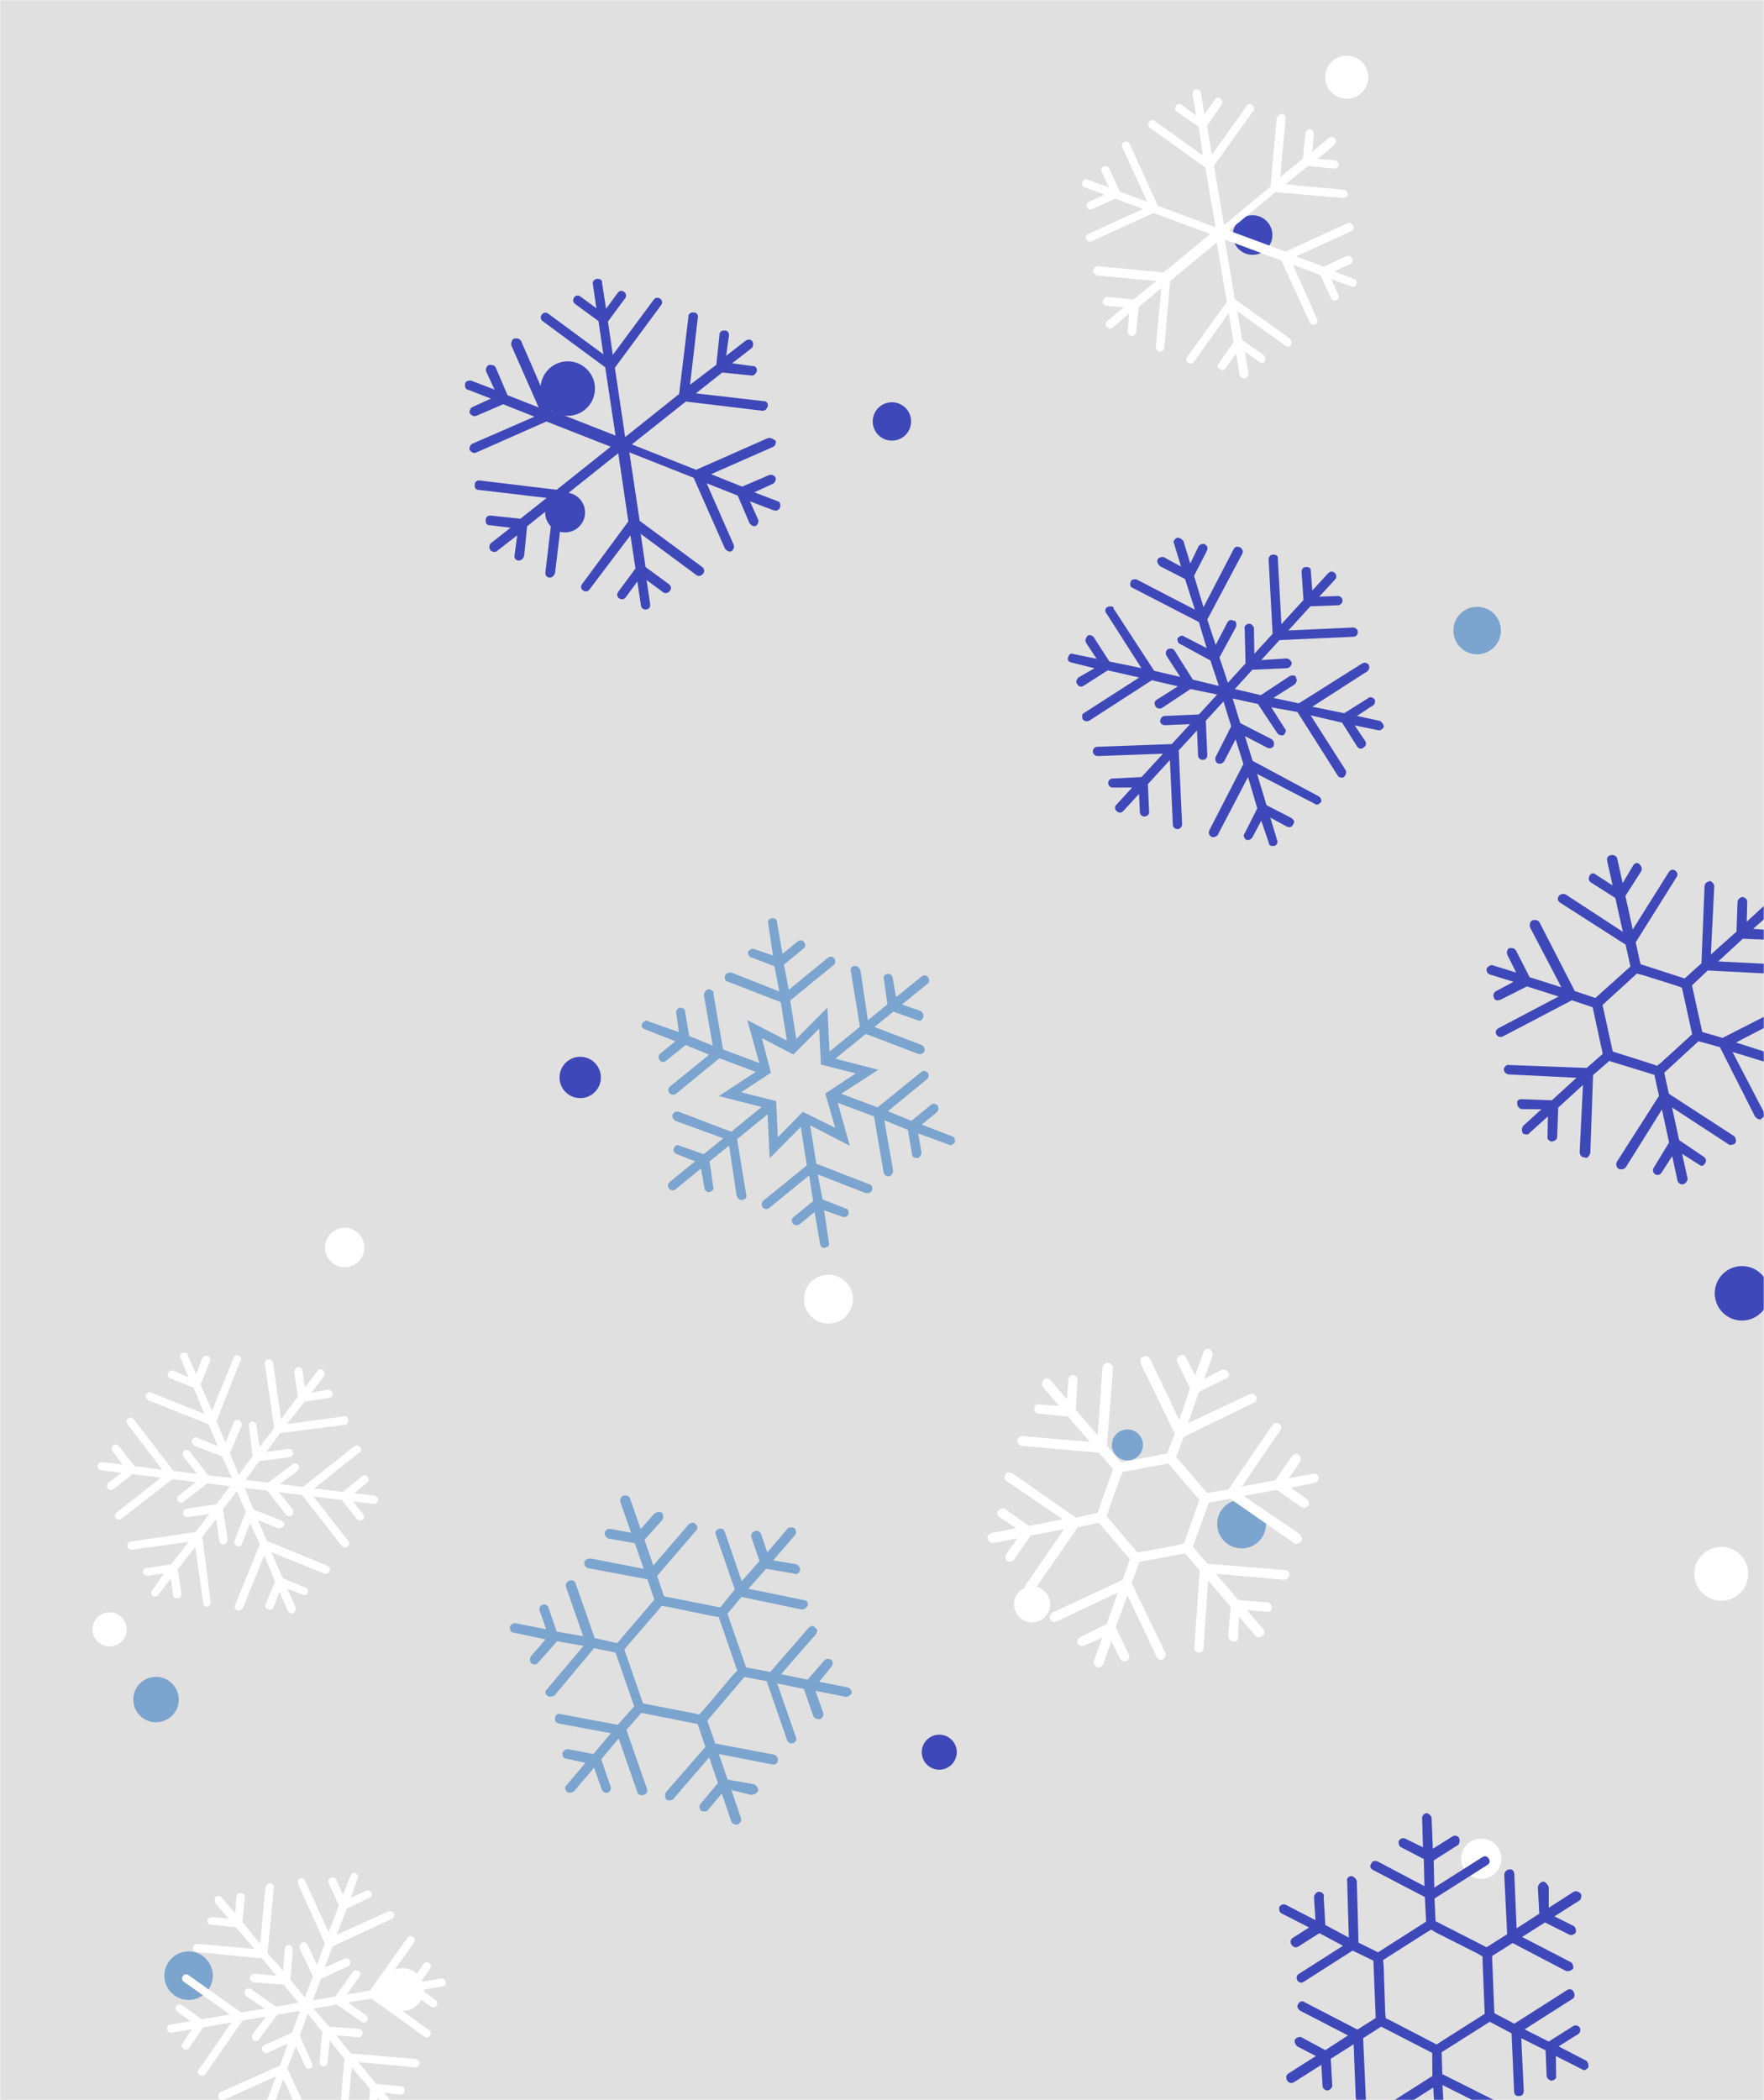 <svg xmlns="http://www.w3.org/2000/svg" version="1.1" xmlns:xlink="http://www.w3.org/1999/xlink" xmlns:svgjs="http://svgjs.com/svgjs" width="840" height="1000" preserveAspectRatio="none" viewBox="0 0 840 1000"><g mask="url(&quot;#SvgjsMask1030&quot;)" fill="none"><rect width="840" height="1000" x="0" y="0" fill="rgba(224, 224, 224, 1)"></rect><circle r="9.495" cx="269.095" cy="244.015" filter="url(#SvgjsFilter1031)" fill="rgba(63, 72, 185, 1)"></circle><circle r="12.825" cx="819.655" cy="749.395" filter="url(#SvgjsFilter1031)" fill="rgba(255, 255, 255, 1)"></circle><circle r="10.26" cx="641.31" cy="36.76" filter="url(#SvgjsFilter1031)" fill="rgba(255, 255, 255, 1)"></circle><circle r="9.425" cx="596.475" cy="111.915" filter="url(#SvgjsFilter1031)" fill="rgba(63, 72, 185, 1)"></circle><circle r="9.845" cx="276.285" cy="513.045" filter="url(#SvgjsFilter1031)" fill="rgba(63, 72, 185, 1)"></circle><circle r="12.97" cx="829.51" cy="615.82" filter="url(#SvgjsFilter1031)" fill="rgba(63, 72, 185, 1)"></circle><circle r="10.82" cx="74.3" cy="809.26" filter="url(#SvgjsFilter1031)" fill="rgba(51, 121, 194, 0.58)"></circle><circle r="11.545" cx="89.805" cy="940.735" filter="url(#SvgjsFilter1031)" fill="rgba(51, 121, 194, 0.58)"></circle><circle r="9.595" cx="705.365" cy="885.035" filter="url(#SvgjsFilter1031)" fill="rgba(255, 255, 255, 1)"></circle><circle r="11.66" cx="394.49" cy="618.59" filter="url(#SvgjsFilter1031)" fill="rgba(255, 255, 255, 1)"></circle><circle r="8.6" cx="491.47" cy="763.91" filter="url(#SvgjsFilter1031)" fill="rgba(255, 255, 255, 1)"></circle><circle r="9.14" cx="424.72" cy="200.68" filter="url(#SvgjsFilter1031)" fill="rgba(63, 72, 185, 1)"></circle><circle r="11.31" cx="703.4" cy="300.24" filter="url(#SvgjsFilter1031)" fill="rgba(51, 121, 194, 0.58)"></circle><circle r="10.16" cx="191.74" cy="947.31" filter="url(#SvgjsFilter1031)" fill="rgba(255, 255, 255, 1)"></circle><circle r="12.965" cx="270.355" cy="185.025" filter="url(#SvgjsFilter1031)" fill="rgba(63, 72, 185, 1)"></circle><circle r="8.13" cx="52.19" cy="775.85" filter="url(#SvgjsFilter1031)" fill="rgba(255, 255, 255, 1)"></circle><circle r="11.635" cx="591.245" cy="725.655" filter="url(#SvgjsFilter1031)" fill="rgba(51, 121, 194, 0.58)"></circle><circle r="7.385" cx="536.875" cy="688.015" filter="url(#SvgjsFilter1031)" fill="rgba(51, 121, 194, 0.58)"></circle><circle r="9.385" cx="164.125" cy="594.015" filter="url(#SvgjsFilter1031)" fill="rgba(255, 255, 255, 1)"></circle><circle r="8.34" cx="447.27" cy="834.32" filter="url(#SvgjsFilter1031)" fill="rgba(63, 72, 185, 1)"></circle><path d="M365.8 439.6L368.1 455 359.2 451.9C358.3 451.5 357 452 356.2 453.2 356.1 454.4 356.6 455.8 357.9 455.9L368.8 460.1 371.1 472.1 348.3 463.1C347 463 345.7 463.5 345.3 464.4 344.8 465.9 345.3 467.2 346.6 467.4L371.8 477.2 374.7 495.5 355.8 485.7 361.6 506.2 344.3 499.7 339.7 473C340.1 472.7 339.8 472.4 339.5 472 338.9 471.3 338 470.9 337.1 471.1 336.1 471.4 335.3 472.6 335.2 473.8L339.4 497.9 328.2 493.3 326.2 481.7C326.3 481.1 326 480.8 325.7 480.4 325.4 480.1 324.5 479.7 323.5 479.9 322.6 480.1 321.8 481.3 322 482.3L323.3 491.5 308.7 486.3C307.5 485.5 306.4 486.4 305.7 487.6 305.3 488.5 305.8 489.8 307.3 490.2L321.6 495.8 314.4 501.7C313.3 502.5 313.5 504.1 314.1 504.8 314.9 505.9 316.2 506 317.2 505.1L326.5 497.6 337.7 502.2 319.1 517.3C318.1 518.2 317.9 519.4 318.8 520.5 319.4 521.2 320.9 521.6 321.9 520.8L342.6 503.9 359.9 510.4 342.3 521.9 362.7 527.1 348.2 538.9 323.3 529.4C321.7 529 320.7 529.8 320.3 530.7 319.9 531.6 320.4 532.9 321.6 533.7L344.4 542 335.1 549.6 323.8 545.6C322.6 544.9 321.3 545.4 320.9 546.9 320.4 547.8 320.9 549.1 322.5 549.6L331 553 318.9 562.8C317.9 563.7 317.8 564.9 318.6 565.9S320.7 567.1 321.7 566.3L333.8 556.4 335.4 565.4C335.6 567 336.7 567.8 337.7 567.6 339.3 567.4 340.1 566.2 339.6 564.9L337.9 553 347.2 545.5 350.8 569.5C351.3 570.8 352.5 571.6 353.4 571.4 355 571.2 355.8 570 355.3 568.7L351 542.4 365.5 530.6 366.5 551.5 381.3 536.6 384.2 554.9 363.5 571.7C362.5 572.6 362.6 574.2 363.2 574.9 364 575.9 365.3 576 366.3 575.2L385.3 559.7 387.2 571.9 377.9 579.5C376.9 580.4 376.7 581.6 377.6 582.6 378.1 583.3 379.7 583.8 380.7 583L387.9 577.1 390.5 592.2C390.7 593.8 391.8 594.5 393.2 594 394.1 593.8 395.2 593 394.7 591.6L392.4 576.3 401.3 579.4C402.2 579.8 403.5 579.3 403.9 578.4 404.3 577.5 404.1 576.5 403.8 576.1 403.5 575.8 403.3 575.5 402.6 575.4L391.7 571.1 389.4 559.2 412.2 568.1C413.5 568.3 414.8 567.8 415.2 566.9 415.6 566 415.4 565 414.8 564.3 414.5 564 414.5 564 413.9 563.9L388.7 554.1 385.8 535.8 404.7 545.6 398.9 525.1 416.2 531.6 420.8 558.3C421 559.2 421.8 560.3 423.4 560.1 424.4 559.9 425.2 558.7 425.3 557.5L421.1 533.4 432.3 538 434.3 549.5C434.2 550.8 435.4 551.5 437 551.4 437.9 551.2 438.7 550 438.8 548.7L437.2 539.7 451.8 545C453 545.7 454 544.9 454.8 543.7 454.9 543.1 454.6 542.1 454.4 541.8 454.1 541.4 453.8 541.1 453.2 541L438.9 535.5 446.1 529.6C447.1 528.7 447 527.1 446.4 526.4L446.4 526.4C445.6 525.4 444.3 525.3 443.3 526.1L434 533.7 422.8 529.1 441.4 513.9C442.4 513.1 442.5 511.8 441.7 510.8S439.6 509.6 438.6 510.5L417.9 527.3 400.6 520.8 418.2 509.4 397.8 504.1 412.3 492.3 437.2 501.8C438.8 502.3 439.8 501.4 440.2 500.5 440.6 499.6 440.1 498.3 438.9 497.6L416.4 489 425.4 481.7 436.7 485.7C437.9 486.4 439.2 485.9 439.6 484.4 440 483.5 439.5 482.2 438.4 481.4L429.5 478.3 441.6 468.5C442.6 467.6 442.7 466.4 441.9 465.3S439.8 464.2 438.8 465L426.7 474.8 425.1 465.8C425.1 465.2 424.9 464.9 424.6 464.5 424 463.8 423.4 463.8 422.8 463.7 421.2 463.9 420.4 465.1 420.9 466.4L422.6 478.2 413.3 485.8 409.7 461.8C409.4 461.4 409.1 461.1 408.9 460.7 408.3 460 407.7 460 407 459.9 405.5 460.1 404.7 461.3 405.2 462.6L409.5 488.9 395 500.7 394 479.8 379.2 494.7 376.3 476.4 397 459.5C398 458.7 397.9 457.1 397.3 456.4 396.5 455.4 395.2 455.2 394.2 456.1L375.6 471.3 373.3 459.3 382.6 451.7C383.6 450.9 383.8 449.7 382.9 448.6S380.8 447.5 379.8 448.3L372.6 454.2 370 439.1C370.1 438.5 369.8 438.1 369.5 437.8 369.2 437.4 368.3 437 367.3 437.3 366.4 437.5 365.3 438.3 365.8 439.6ZM390.1 489.8L390.9 506.9 407.5 511.1 393 520.7 397.7 537 382.3 529.4 370.4 541.5 369.6 524.3 352.9 520.1 367.1 510.8 362.8 494.3 377.8 502.1 390.1 489.8Z" fill="rgba(51, 121, 194, 0.58)"></path><path d="M607.9 56.8L605 88.9 582.9 107.2 578.1 78.9 596.9 52.7C596.9 52.7 597.1 52.4 597.1 52.4 597.3 51.6 596.9 50.6 596.3 50 595.3 49.2 594 49.5 593.6 50.6L577.1 73.6 574.8 59.8 581.9 49.6C581.9 49.6 582 49.2 582 49.2 582.3 48.5 581.9 47.5 581.3 46.9 580.3 46.1 578.9 46.4 578.5 47.5L573.5 54.4 571.9 44.2C571.8 43.3 570.5 42.4 569.6 42.5 568.4 42.5 567.8 44 567.9 44.8L569.5 55 562.7 49.9C561.7 49.2 560.4 49.5 560 50.6 559.2 51.5 559.5 52.9 560.6 53.3L570.8 60.4 572.8 74 549.9 57.6C548.9 56.8 547.6 57.1 547.2 58.2 546.4 59.2 546.7 60.6 547.8 61L574 79.8 578.8 108.2 551.4 98 537.9 68.5C537.5 67.5 536.4 67.1 535.4 67.6 534.4 68 534 69.1 534.4 70.1L546.3 96.1 533.2 91.2 528.2 80.2C527.7 79.2 526.6 78.8 525.6 79.3 524.6 79.7 524.2 80.8 524.7 81.8L528.1 89.3 517.9 85.5C516.9 84.8 515.8 85.6 515.4 86.7 515 87.8 515.5 88.8 516.5 89.2L526 92.7 518.5 96.1C517.5 96.6 517.1 97.7 517.6 98.7S519.1 100.1 520.1 99.6L531.1 94.6 544.2 99.5 518.2 111.4C517.2 111.8 516.8 112.9 517.3 113.9 517.7 114.9 518.8 115.3 519.8 114.9L549.3 101.4 576.3 111.4 554.1 129.7 522.9 126.8C521.6 126.8 520.9 127.7 520.5 128.8 520.4 130 521.4 130.8 522.5 131.2L550.6 133.8 539.8 142.6 527.4 141.4C526.2 141.3 525.4 142.3 525 143.4 525 144.6 525.9 145.4 526.6 145.6L535.1 146.3 527.2 152.9C526.6 153.5 526.1 155 527 155.7 528 156.5 529.1 156.9 529.8 156L537.7 149.3 537 157.8C537 159 538 159.8 538.7 160.1 539.6 160 540.6 159.5 540.8 158.8 540.8 158.8 541 158.4 541 158.4L542.3 146.1 553 137.2 550.4 165.3C550.4 166.5 551.4 167.3 552.1 167.6 553 167.5 554 167 554.2 166.3 554.2 166.3 554.4 165.9 554.4 165.9L557.2 133.8 579.4 115.5 584.2 143.8 565.3 170C564.5 170.9 564.8 172.3 565.9 172.7 566.9 173.5 568.3 173.2 568.7 172.1L585.1 149.1 587.4 162.9 580.3 173.1C579.5 174.1 579.9 175.4 581 175.8 581.9 176.6 583.3 176.3 583.7 175.2L588.7 168.3 590.3 178.5C590.4 179.4 591.8 180.3 592.6 180.2 593.5 180.1 594.1 179.5 594.4 178.8 594.5 178.4 594.7 178 594.4 177.5L592.8 167.4 599.7 172.4C600.6 173.2 602 172.9 602.4 171.8 602.4 171.8 602.5 171.4 602.5 171.4 602.8 170.7 602.3 169.7 601.7 169L591.5 161.9 589.2 148.2 612.1 164.6C613.1 165.4 614.4 165.1 614.8 164 614.8 164 615 163.6 615 163.6 615.3 162.9 614.8 161.9 614.2 161.2L588 142.4 583.2 114 610.2 124.1 623.7 153.6C624.2 154.6 625.2 155 626.2 154.5 627.2 154.1 627.7 153 627.2 152L615.7 126.1 628.8 131 633.8 142C634.3 143 635.4 143.4 636.4 142.9S637.8 141.4 637.3 140.4L633.9 132.9 643.4 136.4C644.5 136.8 645.5 136.4 645.9 135.3 646.3 134.2 645.8 133.2 644.7 132.8L635.3 129.2 642.8 125.8C643.3 125.6 643.8 125.3 644 124.6S644.1 123.4 643.8 122.9C643.4 121.9 642.3 121.5 641.3 121.9L630.3 127 617.2 122.1 643.2 110.2C643.7 110 644.2 109.7 644.4 109 644.6 108.6 644.5 107.8 644.3 107.3 643.8 106.3 642.7 105.9 641.7 106.3L612.2 119.8 585.2 109.8 607.4 91.5 639.5 94.3C640.4 94.2 641.4 93.8 641.7 93 641.7 93 641.8 92.7 641.8 92.7 641.9 91.4 640.9 90.7 640.2 90.4L612.1 87.8 622.9 79 635.2 80.3C636.1 80.2 637.1 79.7 637.4 79 637.4 79 637.5 78.6 637.5 78.6 637.5 77.4 636.6 76.6 635.9 76.3L627.4 75.7 635.3 69.1C635.4 68.7 635.9 68.5 636 68.1 636.3 67.4 636.2 66.5 635.6 65.9 634.7 65.1 633.6 64.7 632.8 65.7L624.9 72.3 625.6 63.8C625.6 62.6 624.7 61.8 624 61.5 622.7 61.5 622 62.4 621.7 63.2L620.4 75.6 609.6 84.4 612.2 56.3C612.2 55.1 611.3 54.3 610.6 54.1 609.1 54.7 607.9 55.6 607.9 56.8Z" fill="rgba(255, 255, 255, 1)"></path><path d="M126.1 649.4L130.6 680.1 123.6 689 122.1 678.6C122.3 677.5 121.1 677 120 676.8 119.2 677.1 118.2 678.2 118.5 679L120.3 693.3 113.7 702.3 109.5 692 115.1 678.6C115.1 678.6 115.1 678.2 115.1 678.2 115.2 677.4 114.5 676.5 113.8 676.1 112.6 675.9 111.8 676.2 111.3 677.3L107.4 687 103.1 676.7 114.5 647.9C114.5 647.9 115 647.6 115 647.6 115.1 646.8 114.4 646 113.7 645.5 112.5 644.9 111.3 645.6 111.2 646.7L101 671.7 95.5 659.3 100 648.1C100 648.1 100 648.1 100.1 647.7 100.2 646.9 99.9 646.1 99.1 645.6 98 645.5 96.8 645.7 96.2 646.9L93.4 654.3 89.4 645.2C89.2 644 88 643.9 87.2 644.2 86 644.4 85.4 645.5 86.1 646.8L89.7 655.8 82.6 652.6C81.4 652.5 80.2 652.7 80.1 653.9 79.6 655 79.9 655.8 81 656.3L92.2 660.8 97.3 673.2 71.9 663.1C71.2 662.6 69.9 663.2 69.4 664.3 69.3 665.1 69.6 666.3 70.7 666.8L99.4 678.2 103.6 688.5 93.9 684.6C92.8 684 92 684.7 91.4 685.8 91 686.6 91.6 687.8 92.3 688.3L105.8 693.5 110.4 703.8 99.2 702.5 90.4 691.2C89.7 690.3 88.6 690.2 87.7 690.9 86.9 691.1 86.7 692.7 87.4 693.6L93.8 701.8 82.6 700.4 63.7 675.8C63 674.9 61.9 674.7 61 675.4 60.1 676.1 60 677.3 60.7 678.1L77.2 699.8 64.1 698.1 56.6 688.6C55.9 687.7 54.8 687.6 53.9 688.3 53.1 688.9 52.9 690.1 53.6 691L58.3 697.4 48.6 696.2C47.5 696.1 46.6 696.8 46.5 697.9 46.3 699.1 47 699.9 48.1 700.1L57.8 701.3 51.7 706C50.9 706.7 50.7 707.8 51.4 708.7S53.2 709.7 54.1 709L63.2 701.9 76.7 703.6 55.5 720.2C54.6 720.9 54.5 722 55.1 722.9 55.8 723.8 57 723.9 57.8 723.2L82.1 704.3 93.3 705.7 85.1 712.1C84.2 712.8 84.1 713.9 84.7 714.8 85.4 715.7 86.6 715.8 87.4 715.1L98.7 706.3 109.5 707.7 103 716.3 88.6 718.4C87.8 718.7 86.9 719.8 87.2 720.6 87.4 721.8 88.1 722.3 89.3 722.4L99.7 720.9 93.1 729.5 62.4 734C61.2 734.2 60.7 734.9 60.6 736.1 60.8 737.3 61.9 737.8 62.7 737.9L89.8 734.2 81.4 744.9 69.8 746.6C68.7 746.5 68.1 747.6 68 748.8 68.3 749.6 69.4 750.5 70.6 750.3L78.1 749.2 72.5 757.2C71.6 757.8 71.8 759 72.9 760 73.6 760.4 74.8 760.2 75.3 759.5L81.4 751.6 82.4 759.6C82.6 760.8 83.7 761.3 84.5 761 85.7 761.1 86.2 760.4 86.3 759.6 86.3 759.3 86.3 759.3 86.4 758.9L84.6 747.3 93 736.6 96.8 763.3C96.6 764.5 97.7 765 98.9 765.1 99.7 764.8 100.2 764.1 100.3 763.3 100.3 762.9 100.3 762.9 100.3 762.9L96.3 731.9 102.9 723.3 104.4 733.7C104.6 734.9 105.3 735.3 106.5 735.5 107.3 735.2 108.2 734.5 108.3 733.8 108.3 733.4 108.3 733.4 108.4 733L106.2 718.6 112.8 710 117 719.9 111.8 733.4C111.3 734.5 111.9 735.8 112.7 736.3 113.8 736.4 115 736.2 115.2 735L119.1 725.3 123.7 735.3 111.9 764.4C111.4 765.1 112.1 766.4 112.8 766.8 114 767 115.2 766.7 115.7 765.6L125.8 740.6 131 753 126.5 763.8C126 764.9 126.6 766.2 127.8 766.3 128.5 766.8 129.7 766.6 130.2 765.5L133.1 758 137.1 767.1C137.4 767.9 138.5 768.4 139.7 768.2 140.1 767.9 140.6 767.1 140.7 766.4 140.7 766.4 140.7 766 140.8 765.6L136.8 756.5 144.3 759.4C145 759.8 146.3 759.2 146.7 758.5 146.8 758.1 146.8 758.1 146.8 758.1 146.9 756.9 146.3 756.1 145.5 756L134.7 751.5 129.2 739.1 154.5 749.3C155.7 749.4 156.5 749.1 157 748 157 748 157.1 747.6 157.1 747.6 157.2 746.8 156.9 746 155.8 745.5L127.1 733.7 122.8 723.8 132.5 727.7C133.7 727.9 134.9 727.6 135 726.5 135.4 726.5 135.5 726.1 135.5 726.1 135.5 725.4 134.9 724.5 134.1 724L120.7 718.8 116.5 708.5 127.3 709.8 136.1 721.1C136.7 722 138.3 722.2 139.2 721.5 139.6 720.8 139.8 719.6 139.5 718.8L132.7 710.5 143.9 711.9 162.8 736.2C163.5 737 164.7 737.2 165.5 736.5 166.4 735.8 166.5 734.7 165.9 733.8L149.3 712.6 162.8 714.2 169.9 723.3C170.6 724.2 171.7 724.3 172.6 723.7S173.6 721.8 172.9 721L168.2 714.9 177.8 716.1C179 716.2 179.9 715.5 180 714.4 180.1 713.2 179.5 712.4 178.3 712.2L168.7 711 174.8 705.9C175.2 705.6 175.6 705.2 175.7 704.8 175.7 704.5 175.4 703.6 175.1 703.2 174.4 702.3 173.3 702.2 172.4 702.9L163.3 710.4 149.7 708.7 171 691.7C171.5 691.4 171.9 691.1 172 690.7 172 690.3 171.7 689.5 171.4 689 170.7 688.2 169.5 688 168.7 688.7L144.3 708 133.2 706.7 141.8 700.3C142.2 699.9 142.3 699.2 142.4 698.8 142.4 698.4 142.4 698 142.1 697.6 141.4 696.7 139.9 696.5 139.4 697.2L127.7 706 116.9 704.7 123.5 695.7 137.9 693.9C138.7 693.6 139.5 692.9 139.6 692.2 139.7 691.8 139.7 691.8 139.3 691.7 139.4 690.6 138.4 689.7 137.2 689.9L126.8 691.4 133.4 682.4 164.5 678.4C165.3 678.1 165.8 677.4 165.9 676.6 165.9 676.2 165.9 676.2 165.9 676.2 165.7 675 165 674.1 163.8 674.4L136.7 678.1 145 667.4 156.6 665.7C157.8 665.4 158.3 664.7 158.4 663.9 158.4 663.9 158.5 663.5 158.5 663.5 158.2 662.3 157.1 661.8 156.3 661.7L148.3 663.1 154.4 655.2C154.4 654.8 154.5 654.4 154.5 654 154.6 653.7 154.3 652.8 153.9 652.4 152.8 651.9 151.7 651.7 151.2 652.8L145.1 660.7 144.1 652.8C143.9 651.5 142.8 651 142 650.9 140.8 651.2 140.2 652.3 140.1 653.4L141.8 665 133.8 675.8 130.1 649.1C129.8 647.9 128.8 646.9 127.9 647.2 126.7 647.5 125.9 648.2 126.1 649.4Z" fill="rgba(255, 255, 255, 1)"></path><path d="M492.3 757.4L513.3 727.2 523.2 725.1 538 742.4 534.7 752.2 501.3 767.8C500.9 768.1 500.9 768.1 500.6 768.4 499.9 769 499.5 769.9 500.1 771.2 500.9 772.2 501.8 772.6 503.1 772.1L532.3 758.3 527 773.3 514.2 779.6C514.2 779.6 513.9 779.9 513.9 779.9 513.2 780.4 512.8 781.4 513.3 782.7 513.6 783.6 515.1 784.1 516.4 783.5L524.9 779.8 520.9 790.8C520.5 791.7 521 793 522.2 793.8S524.8 793.3 525.5 792.1L529.2 781.4 533.3 789.6C533.8 790.9 535.3 791.3 536.7 790.8 537.3 790.2 538.1 789 537.5 787.7L531.3 774.9 536.9 759.6 550.7 788.8C551.2 790.1 552.8 790.5 553.7 790.3 554.7 789.4 555.5 788.2 554.9 786.9L538.9 753.8 542.6 743.7 564.3 739.7 571.3 747.8 568.7 784.5C568.6 785.8 569.4 786.8 570.7 786.9S573 786.1 573.1 784.9L575.3 752.6 586 765.1 584.9 778.8C584.8 780.1 585.6 781.1 587.2 781.6S589.5 780.8 589.6 779.5L590 769.8 597.8 778.9C598.7 779.9 600.3 779.7 601.3 778.9 602.3 778 602.4 776.8 601.5 775.7L593.7 766.6 603.1 767.4C604.7 767.8 605.7 766.9 605.5 765.3 605.6 764.1 604.7 763.1 603.5 763L589.7 761.9 579 749.4 611.3 752.2C612.5 752.3 613.9 751.2 614 749.9S613.2 747.7 611.9 747.6L575 744.6 568 736.5 575.7 715.4 585.9 713.7 616.1 734.7C617.3 735.4 618.6 734.9 619.6 734 620.4 732.8 619.8 731.5 619 730.5L592.3 712.3 608 709.4 619.7 717.6C620.9 718.3 622.2 717.8 623.2 716.9 623.6 716 623.4 714.4 622.2 713.7L614.7 708.4 626.2 706.1C627.2 705.9 627.9 704.7 628 703.4 627.5 702.1 626.3 701.4 625.3 701.7L613.8 703.9 619.2 695.8C619.6 694.9 619.4 693.3 618.5 692.9 617.6 691.9 616.6 692.1 615.6 693 615.6 693 615.3 693.3 615.3 693.3L607.1 704.9 591.4 707.8 609.6 681.2C610.3 680 610.4 678.7 609.2 678 608 677.3 607.1 677.5 606.4 678.1 606 678.4 606 678.4 606 678.4L585 709.2 574.8 710.9 560.1 693.7 563.7 684.2 597.1 667.9C598.1 667.7 598.5 666.1 598.3 665.2 597.7 663.9 596.2 663.4 594.9 663.9L565.7 677.7 571 662.7 583.8 656.4C585.1 655.9 585.8 654.7 585 653.7 584.5 652.4 582.9 652 581.9 652.2L573.4 656.6 577.4 645.5C577.5 644.3 577 643 575.8 642.3 575.2 642.2 574.2 642.4 573.5 643 573.2 643.3 573.2 643.3 573.1 643.9L569.1 655 564.7 646.4C564.2 645.1 563 645 562 645.3 561.7 645.6 561.7 645.6 561.3 645.8 560.6 646.4 560.3 647.3 560.5 648.3L566.7 661.1 561.5 676.1 547.7 647C546.8 646 545.6 645.2 544.6 646.1 544 646.1 544 646.1 543.6 646.3 543 646.9 542.9 648.2 543.1 649.1L559.4 682.6 555.8 692.1 533.7 696.3 527.1 688.5 530 651.6C530.1 650.3 528.9 649 527.7 648.9S525.1 649.9 525 651.2L522.7 683.5 512.3 671.3 513.1 657.2C513.2 655.9 512.4 654.9 511.1 654.8 509.9 654.7 508.9 655.6 508.8 656.8L508 666.2 500.2 657.1C499.6 656.4 498.1 656 497.1 656.9 496.1 657.7 495.9 659.6 496.5 660.3L504.3 669.4 494.9 668.7C494.3 668.6 493.6 668.6 493.3 668.9 492.6 669.4 492.6 670.1 492.5 670.7 492.4 671.9 493.3 673 494.6 673.1L508.6 674.5 519 686.6 486.8 683.8C486.1 683.7 485.8 684 485.1 684.6 484.8 684.9 484.5 685.2 484.4 685.8 484.3 687.1 485.5 688.4 486.7 688.5L523.3 691.7 530 699.5 522.7 720.3 512.4 722.7 481.9 701.4C481 701 479.7 700.9 479.1 701.5 478.7 701.8 478.7 701.8 479 702.1 478 703 478.2 704.5 479.4 705.3L506 723.4 490 726.6 478.4 718.4C477.4 718 476.5 718.3 475.8 718.9 475.8 718.9 475.5 719.1 475.5 719.1 474.5 720 474.6 721.6 475.9 722.3L483.9 727.7 472.4 729.9C471.8 729.9 471.4 730.2 471.1 730.5 470.4 731 470 732 470.3 732.3 470.5 733.9 471.7 734.6 473 734.7L484.5 732.5 479.2 739.9C478.5 741.1 478.7 742.7 479.9 743.5 480.8 743.8 482.4 743.6 482.8 742.7L490.9 731.1 506.6 728.2 488.4 754.8C487.7 756 488.2 757.4 489.1 758.4 490 758.8 491.6 758.6 492.3 757.4ZM539.9 737.2L528.7 724 527 721.9 527.8 719.5 533.4 703.5 534.6 700.8 537.2 700.4 553.8 697.3 556.4 696.8 558.1 698.9 569.3 712.1 571.1 714.1 570.3 716.5 564.6 732.5 563.8 734.9 560.9 735.7 544.2 738.8 541.7 739.2 539.9 737.2Z" fill="rgba(255, 255, 255, 1)"></path><path d="M149.9 1013.1L136.8 984.9 140.9 974.3 145.3 983.9C145.5 985 146.7 985.2 147.9 985 148.6 984.5 149.1 983.2 148.6 982.5L142.8 969.3 146.5 958.8 153.5 967.5 152.1 981.9C152.1 981.9 152.1 982.3 152.1 982.3 152.3 983.1 153.2 983.7 154 984 155.1 983.8 155.8 983.2 156 982L157 971.6 164 980.3 161.4 1011.1C161.4 1011.1 161.1 1011.5 161.1 1011.5 161.2 1012.3 162.1 1012.9 162.9 1013.2 164.1 1013.4 165.2 1012.4 165 1011.3L167.5 984.4 176.3 994.7 175.2 1006.8C175.2 1006.8 175.2 1006.8 175.3 1007.1 175.4 1007.9 175.9 1008.6 176.8 1008.9 177.9 1008.7 179 1008.1 179.2 1006.9L179.8 998.9 186.2 1006.5C186.8 1007.5 188 1007.4 188.7 1006.8 189.7 1006.3 189.9 1005 189 1004L182.9 996.4 190.6 997.4C191.8 997.2 192.8 996.7 192.6 995.5 192.8 994.3 192.3 993.6 191.1 993.4L179.1 992.3 170.6 981.9 197.9 984.4C198.7 984.6 199.7 983.7 199.9 982.4 199.8 981.7 199.2 980.6 198 980.4L167.1 977.8 160.1 969.1 170.6 970.1C171.8 970.3 172.4 969.4 172.6 968.2 172.9 967.3 171.9 966.3 171.1 966.1L156.7 965 149.3 956.4 160.4 954.5 172.1 962.7C173 963.4 174.1 963.2 174.8 962.3 175.5 961.8 175.2 960.2 174.3 959.6L165.8 953.5 176.9 951.6 202.1 969.8C203 970.5 204.1 970.3 204.8 969.4 205.4 968.5 205.2 967.3 204.3 966.7L182.3 950.7 195.3 948.5 205.2 955.5C206.1 956.1 207.2 955.9 207.8 955 208.5 954.1 208.3 953 207.4 952.4L201 947.5 210.6 945.9C211.8 945.7 212.4 944.8 212.2 943.6 212 942.5 211.1 941.9 210 942.1L200.4 943.7 204.8 937.4C205.5 936.5 205.3 935.4 204.4 934.7S202.3 934.3 201.7 935.2L195 944.6 181.6 946.9 197.2 924.9C197.8 924 197.6 922.9 196.7 922.2 195.8 921.6 194.7 921.8 194 922.7L176.2 947.8 165.1 949.7 171.2 941.2C171.8 940.3 171.6 939.1 170.7 938.5 169.8 937.9 168.6 938.1 168 939L159.7 950.6 149 952.5 152.8 942.3 166 936.1C166.7 935.6 167.2 934.4 166.7 933.7 166.1 932.6 165.3 932.3 164.2 932.5L154.6 936.9 158.4 926.8 186.6 913.7C187.7 913.1 187.9 912.3 187.7 911.1 187.1 910 185.9 909.9 185.2 910L160.3 921.3 165.2 908.7 175.8 903.7C177 903.5 177.1 902.3 176.9 901.1 176.4 900.4 175.2 899.9 174.1 900.4L167.1 903.6 170.3 894.4C170.9 893.5 170.3 892.4 169 891.8 168.2 891.6 167.1 892.2 166.9 893L163.3 902.3 160.1 894.9C159.5 893.8 158.3 893.7 157.6 894.2 156.5 894.4 156.2 895.2 156.3 896 156.4 896.4 156.4 896.4 156.5 896.7L161.4 907.3 156.5 920 145.2 895.5C145 894.4 143.8 894.2 142.7 894.4 142 894.9 141.7 895.7 141.8 896.5 141.9 896.9 141.9 896.9 141.9 896.9L154.7 925.5 150.9 935.6 146.5 926.1C145.9 925 145.1 924.7 143.9 924.9 143.2 925.4 142.6 926.3 142.7 927.1 142.8 927.5 142.8 927.5 142.8 927.9L149 941 145.2 951.1 138.3 942.8 139.4 928.5C139.6 927.2 138.6 926.2 137.8 926 136.6 926.2 135.6 926.7 135.7 927.9L134.8 938.3 127.4 930.1 130.4 898.8C130.6 898 129.7 897 128.9 896.7 127.7 896.9 126.6 897.5 126.4 898.7L123.9 925.6 115.4 915.2 116.6 903.5C116.8 902.3 115.8 901.3 114.7 901.5 113.8 901.2 112.8 901.8 112.6 903L112 911 105.5 903.5C105 902.8 103.8 902.6 102.7 903.1 102.4 903.6 102.2 904.4 102.3 905.2 102.3 905.2 102.4 905.6 102.4 906L108.8 913.5 100.8 912.9C100 912.7 99 913.6 98.7 914.5 98.8 914.9 98.8 914.9 98.8 914.9 99 916 99.9 916.6 100.7 916.5L112.3 917.7 121.2 928 93.9 925.6C92.8 925.8 92.1 926.3 91.9 927.5 91.9 927.5 92 927.9 92 927.9 92.1 928.6 92.6 929.3 93.8 929.5L124.7 932.5 131.6 940.8 121.2 939.8C120.1 940 119 940.6 119.2 941.8 118.8 941.8 118.9 942.2 118.9 942.2 119 943 119.9 943.6 120.7 943.9L135.1 945 142.1 953.6 131.4 955.5 119.7 947.2C118.8 946.6 117.3 946.8 116.6 947.7 116.4 948.5 116.6 949.7 117.1 950.4L126 956.4 114.9 958.3 89.8 940.5C88.9 939.8 87.7 940 87.1 940.9 86.4 941.8 86.6 943 87.5 943.6L109.5 959.2 96.1 961.5 86.7 954.8C85.8 954.2 84.6 954.4 84 955.3S83.6 957.3 84.5 957.9L90.7 962.4 81.2 964C80 964.2 79.4 965.1 79.6 966.3 79.8 967.4 80.7 968.1 81.8 967.9L91.4 966.2 87 972.9C86.7 973.3 86.4 973.8 86.4 974.2 86.5 974.6 87 975.3 87.5 975.6 88.4 976.2 89.5 976 90.2 975.1L96.8 965.3 110.2 963 94.7 985.4C94.3 985.8 94 986.3 94.1 986.7 94.2 987.1 94.7 987.8 95.1 988.1 96 988.7 97.2 988.5 97.8 987.6L115.5 962.1 126.7 960.2 120.2 968.8C119.9 969.2 120.1 970 120.1 970.4 120.2 970.8 120.2 971.2 120.7 971.5 121.6 972.1 123.1 971.9 123.4 971L132 959.3 142.8 957.5 139 968 125.8 973.8C125.1 974.3 124.5 975.2 124.6 975.9 124.7 976.3 124.7 976.3 125.1 976.3 125.3 977.4 126.5 978 127.6 977.4L137.1 973 133.4 983.5 104.8 996.3C104.1 996.8 103.9 997.6 104 998.4 104.1 998.8 104.1 998.8 104.1 998.8 104.6 999.9 105.5 1000.5 106.6 999.9L131.5 988.6 126.6 1001.3 116 1006.2C114.9 1006.8 114.6 1007.6 114.8 1008.4 114.8 1008.4 114.8 1008.8 114.8 1008.8 115.4 1009.9 116.6 1010.1 117.4 1009.9L124.7 1006.3 121.1 1015.6C121.2 1016 121.3 1016.4 121.3 1016.7 121.4 1017.1 121.9 1017.8 122.3 1018.1 123.6 1018.3 124.7 1018.1 124.9 1016.9L128.4 1007.6 131.7 1015C132.2 1016.1 133.5 1016.3 134.2 1016.1 135.3 1015.5 135.5 1014.3 135.3 1013.2L130.3 1002.6 134.9 990 146.2 1014.5C146.8 1015.6 148 1016.1 148.7 1015.6 149.8 1015 150.5 1014.1 149.9 1013.1Z" fill="rgba(255, 255, 255, 1)"></path><path d="M365.2 208.8L331.5 223.7 300.9 211.6 326.6 191.2 363.2 195.6C363.2 195.6 363.7 195.5 363.7 195.5 364.6 195.4 365.3 194.4 365.6 193.4 365.9 192 364.8 190.8 363.5 191L331.4 187.3 343.9 177.4 358 178.8C358 178.8 358.5 178.8 358.5 178.8 359.4 178.6 360.1 177.6 360.4 176.7 360.7 175.3 359.6 174.1 358.3 174.3L348.6 173 357.9 165.8C358.7 165.2 358.9 163.4 358.3 162.6 357.7 161.4 355.9 161.6 355.1 162.2L345.8 169.4 347.1 159.8C347.3 158.4 346.3 157.2 344.9 157.4 343.6 157.2 342.4 158.3 342.6 159.6L341.1 173.7 328.6 183.2 332.3 151.2C332.6 149.8 331.5 148.6 330.2 148.8 328.8 148.6 327.6 149.7 327.8 151L323.4 187.6 297.7 208.1 292.8 175.1 314.8 145.3C315.6 144.3 315.4 143 314.4 142.2 313.3 141.5 312 141.7 311.3 142.7L291.8 169 289.5 153.1 297.7 142C298.4 141 298.2 139.7 297.2 139 296.2 138.2 294.9 138.4 294.2 139.4L288.6 147 286.7 134.7C287 133.3 285.5 132.6 284.2 132.8 282.9 133 282.1 134 282.3 135.3L284 146.8 276.4 141.2C275.4 140.4 274.1 140.6 273.4 141.6S272.8 144 273.8 144.7L285 152.9 287.3 168.7 261 149.3C260 148.6 258.7 148.8 258 149.8 257.2 150.8 257.4 152.1 258.4 152.9L288.2 174.9 293.1 207.4 262.5 195.4 248.2 162.5C247.5 161.2 246.2 161 244.8 161.2 243.6 161.8 243.3 163.2 243.5 164.5L256.5 194 241.7 188.2 236.1 175.1C235.5 173.8 234.1 173.6 232.8 173.8 231.5 174.4 231.3 175.8 231.4 176.7L235.5 185.5 224.5 181.3C223.5 181 221.8 181.3 221.5 182.6 221.3 184 221.5 185.4 222.9 185.6L233.8 189.8 225 193.8C223.8 194.4 223.5 195.8 223.6 196.7 224.2 197.5 225.2 198.3 226.1 198.1 226.1 198.1 226.6 198.1 226.6 198.1L239.6 192.5 254.5 198.4 224.9 211.3C223.7 212 223.4 213.4 223.6 214.2 224.2 215.1 225.2 215.8 226 215.7 226 215.7 226.5 215.6 226.5 215.6L260.2 200.7 290.8 212.7 265.1 233.2 228.5 228.8C227.1 228.6 225.9 229.6 226.1 231 225.8 232.3 226.9 233.5 228.2 233.3L260.3 237.1 247.8 247 233.7 245.5C232.3 245.3 231.1 246.4 231.3 247.7 231 249.1 232.1 250.3 233.4 250.1L243.1 251.3 233.8 258.6C233 259.1 232.8 261 233.4 261.8 234 262.6 234.9 262.9 235.8 262.8 236.2 262.7 236.7 262.6 237 262.1L246.3 254.9 245 264.5C244.8 265.9 245.9 267.1 247.2 266.9 247.2 266.9 247.6 266.8 247.6 266.8 248.5 266.7 249.3 265.7 249.6 264.7L251 250.6 263.5 240.6 259.7 272.6C259.5 274 260.6 275.2 261.9 275 261.9 275 262.3 275 262.3 275 263.2 274.8 264 273.8 264.3 272.9L268.7 236.3 294.4 215.8 299.2 248.3 277.2 278.1C276.4 279.1 276.6 280.5 277.7 281.2 278.7 281.9 280 281.7 280.7 280.7L300.2 254.9 302.6 270.7 294.4 281.8C293.6 282.9 293.8 284.2 294.8 284.9S297.2 285.5 297.9 284.5L303.5 276.9 305.2 288.3C305.4 289.6 306.4 290.4 307.8 290.2 309.1 290 309.8 289 309.6 287.6L307.9 276.2 315.5 281.8C316 282.2 316.5 282.6 317.4 282.4S318.6 281.8 319 281.3C319.8 280.3 319.6 279 318.6 278.2L307.4 270 305.1 254.2 331.3 273.6C331.8 274 332.4 274.4 333.2 274.2 333.7 274.2 334.5 273.6 334.9 273.1 335.6 272.1 335.4 270.7 334.4 270L304.6 248 299.7 215.4 330.3 227.5 345.2 261.2C345.8 262 346.8 262.8 347.7 262.6 347.7 262.6 348.1 262.6 348.1 262.6 349.4 261.9 349.6 260.5 349.5 259.7L336.5 230.1 351.3 236 356.9 249.1C357.5 249.9 358.5 250.7 359.3 250.5 359.3 250.5 359.8 250.5 359.8 250.5 361 249.8 361.3 248.4 361.1 247.6L357.1 238.7 368.1 242.9C368.5 242.9 369 243.2 369.5 243.2 370.4 243 371.2 242.5 371.5 241.5 371.7 240.1 371.5 238.8 370.1 238.6L359.2 234.4 368 230.4C369.3 229.7 369.5 228.3 369.4 227.5 368.7 226.2 367.3 226 366.5 226.1L353.4 231.7 338.6 225.8 368.1 212.8C369.3 212.2 369.6 210.8 369.4 209.9 367.9 208.8 366.5 208.1 365.2 208.8Z" fill="rgba(63, 72, 185, 1)"></path><path d="M677.2 865.7L677.6 879.6 669.2 875.5C668.3 875 667 875.3 666.1 876.4 665.8 877.6 666.2 879 667 879.5L678 885.2 678.3 898.1 656.1 886.4C654.7 885.8 653.3 886.1 653 887.4 652.1 888.5 652.5 889.8 654 890.5L678.5 903.3 679.1 915 656.2 929.6 646.9 925 646.1 895.5C645.8 895.1 645.6 894.7 645.4 894.4 645.1 894 644.3 893.5 643.7 893.3 642.1 893.3 641.2 894.4 641.5 895.7L642.3 922.6 631.1 916.6 630.3 902.9C630.6 902.7 630.4 902.3 630.2 901.9 629.7 901.2 628.8 900.7 627.8 900.8 626.9 900.9 626 902 625.7 903.2L626.4 914.3 612.3 907C611.4 906.5 610.1 906.8 609.2 907.9 608.9 909.1 609.3 910.5 610.1 911L623.4 917.8 615.5 922.8C614.4 923.5 614.4 925.1 614.9 925.9 615.6 927 617 927.7 618.2 926.9L628.3 920.5 639.5 926.5 618.5 939.9C617.4 940.6 617.1 941.8 617.8 943 618.5 944.1 619.8 944.4 620.9 943.6L644.1 928.8 654 933.6 655.1 960.9 646.4 966.4 621.3 953.4C620.2 952.5 618.5 953.1 618.2 954.3 617.3 955.4 618 956.5 619.1 957.4L641.9 969.2 631.1 976.2 619.8 970.1C619 969.6 617.3 970.2 616.7 971.1S616.8 973.6 617.9 974.5L626.6 979 613.4 987.4C612.3 988.1 612.3 989.7 613 990.8 613.5 991.6 614.9 992.2 616.1 991.5L629.2 983.2 629.8 993.3C629.9 994.3 630.7 995.4 632.3 995.4 633.2 995.3 634.5 994 634.4 993L633.7 980.3 644.6 973.4 645.6 999C646 1000.4 646.7 1001.5 648.3 1001.6 649.3 1001.5 650.5 1000.1 650.4 999.1L649.1 970.5 657.7 965 682 977.5 682.1 988.5 658.8 1003.3C657.7 1004 657.4 1005.2 658.2 1006.3 658.9 1007.5 660.3 1008.1 661.5 1007.4L682.5 994 683.2 1006.7 673.1 1013.2C671.9 1013.9 671.7 1015.1 672.4 1016.2 673.1 1017.4 674.3 1017.6 675.4 1016.9L683.3 1011.9 683.9 1026.8C684 1027.8 685.3 1029.1 686.3 1029 687.7 1028.6 688.8 1027.9 688.4 1026.6L688 1011 697.5 1016C698.8 1016.3 700.1 1016 700.6 1015.1 701.1 1014.3 701 1013.3 700.6 1012.5 700.6 1012.5 700.3 1012.1 699.7 1012L687.6 1005.5 686.9 992.8 711 1004.9C712.1 1005.7 713.4 1005.4 714.1 1003.9 714.2 1003.3 714.3 1002.7 713.9 1002 713.6 1001.6 713.4 1001.2 713.1 1000.8L686.8 987.6 686.5 977.2 709.4 962.7 719.8 968.2 721 995.8C721 997.4 722.1 998.3 723.4 998 724.7 998.2 725.6 997.1 725.6 995.5L724.4 970.5 736 976.3 736.5 988.6C736.6 989.6 737.7 990.5 738.9 990.8 740.2 990.4 741.4 989.7 741 988.3L740.9 979 753.3 985.3C754.4 986.2 755.5 985.4 756.4 984.4 756.5 983.7 756.4 982.8 756 982 756 982 755.7 981.6 755.5 981.3L742.2 974.4 751.6 968.5C752.3 968 753 966.5 752.2 965.4 751.5 964.3 749.9 964.2 749.2 964.7L737.5 972.1 726 966.3 748.8 951.8C750 951.1 750 949.5 749.3 948.3S747.3 946.9 746.2 947.6L721.1 963.6 711.6 958.6 710.5 931.4 720.3 925.2 745.7 938.5C746.9 938.8 748.2 938.4 749.1 937.4 749.3 936.7 749.2 935.8 748.7 935 748.4 934.6 748.2 934.3 747.6 934.1L724.8 922.3 735.7 915.4 747.3 921.2C748.1 921.7 749.5 921.3 750.4 920.2 750.6 919 750.3 917.7 749.4 917.1L740.2 912.5 752.2 904.9C752.9 904.4 753.3 902.5 752.8 901.8 752.1 900.7 750.3 900.3 749.5 900.7L737.5 908.4 737.5 898.4C737.3 898 737 897.6 736.8 897.3 736.3 896.5 735.5 896 734.8 895.9 733.5 896.2 732.6 897.3 732.3 898.5L733 911.2 722.2 918.2 721.1 892.5C721.1 890.9 720 890 719.1 890.1 717.5 890.1 716.6 891.2 716.3 892.4L717.7 921 707.9 927.2 683.6 914.8 683.1 904 708.3 888C709.4 887.3 709.7 886.1 708.9 885 708.2 883.8 707 883.6 705.9 884.3L683 898.8 682.7 885.9 694.3 878.5C695 878 695.4 876.2 694.7 875 694 873.9 692.4 873.9 691.7 874.4L682.3 880.3 681.7 865.4C681.5 865 681.5 865 681.3 864.7 680.8 863.9 679.9 863.4 679.3 863.3 677.9 863.6 677.1 864.7 677.2 865.7ZM703.4 930.1L706 931.6 706 934.2 706.9 956.3 707 958.9 704.8 960.3 686.4 972 684.1 973.5 681.8 972.3 662.2 962.1 659.9 961 659.6 958 658.9 936.3 658.6 933.3 660.8 931.9 679.2 920.2 681.5 918.8 684 920.3 703.4 930.1Z" fill="rgba(63, 72, 185, 1)"></path><path d="M403.8 803.5L390.1 800.8 396 793.5C396.7 792.8 396.7 791.4 395.9 790.3 394.7 789.7 393.3 789.8 392.6 790.5L384.6 799.8 371.9 797.2 388.4 778.3C389.4 777 389.4 775.6 388.2 775.1 387.4 773.9 386 774 385 775.2L366.8 796.1 355.3 794 346.4 768.4 353.1 760.4 381.9 766.4C382.4 766.3 382.8 766.1 383.2 766 383.6 765.8 384.3 765.1 384.6 764.6 385 763 384.1 761.9 382.7 761.9L356.4 756.5 364.8 747 378.4 749.3C378.5 749.7 378.9 749.6 379.3 749.4 380.2 749.2 380.9 748.4 381 747.5 381.1 746.5 380.3 745.4 379.1 744.8L368.2 743 378.6 730.9C379.2 730.2 379.2 728.8 378.4 727.7 377.2 727.1 375.8 727.1 375.1 727.8L365.4 739.2 362.4 730.4C361.9 729.1 360.4 728.7 359.6 729 358.3 729.5 357.3 730.7 357.8 732L361.7 743.3 353.2 752.9 345.1 729.3C344.6 728.1 343.5 727.5 342.3 728 341 728.4 340.4 729.5 340.9 730.8L349.9 756.8 343 765.4 316.2 760.1 312.9 750.4 331.3 729C332.4 728.1 332.3 726.3 331.1 725.7 330.3 724.6 329 725 327.9 725.9L311.1 745.4 306.9 733.2 315.4 723.7C316 723 315.9 721.1 315.2 720.4S312.6 719.9 311.5 720.8L305.1 728.1 300 713.5C299.6 712.2 298.1 711.8 296.8 712.2 296 712.5 295 713.8 295.4 715.1L300.5 729.8 290.5 728C289.5 727.9 288.3 728.4 287.9 729.9 287.8 730.9 288.8 732.4 289.7 732.6L302.3 734.8 306.5 747 281.3 742.1C279.9 742.1 278.6 742.5 278.2 744.1 278.1 745.1 279.1 746.6 280.1 746.7L308.3 752 311.6 761.7 293.9 782.4 283.2 780 274.1 754C273.7 752.7 272.6 752.2 271.3 752.6 270 753 269.1 754.3 269.5 755.6L277.7 779.1 265.1 776.9 261.2 765.5C260.8 764.3 259.6 763.7 258.4 764.1 257.1 764.6 256.6 765.7 257 767L260.1 775.8 245.4 772.9C244.4 772.7 242.9 773.8 242.8 774.7 242.8 776.1 243.2 777.4 244.6 777.4L259.8 780.6 252.8 788.7C252.2 789.8 252.2 791.2 252.9 791.9 253.7 792.6 254.6 792.7 255.5 792.4 255.5 792.4 255.9 792.3 256.2 791.7L265.3 781.5 277.9 783.7 260.5 804.3C259.4 805.2 259.4 806.6 260.7 807.5 261.3 807.8 261.9 808.1 262.7 807.8 263.1 807.7 263.5 807.5 264 807.4L282.9 784.8 293.1 786.9 302 812.5 294.2 821.3 267 816.2C265.5 815.8 264.4 816.6 264.4 818 263.8 819.2 264.7 820.3 266.2 820.7L290.9 825.3 282.6 835.2 270.5 832.9C269.5 832.7 268.4 833.6 267.8 834.7 267.8 836.1 268.3 837.4 269.7 837.4L278.8 839.4 269.8 850C268.7 850.9 269.1 852.1 270 853.3 270.6 853.5 271.6 853.7 272.4 853.4 272.4 853.4 272.8 853.2 273.2 853.1L282.9 841.7 286.6 852.2C286.9 853 288.1 854 289.4 853.6 290.7 853.1 291.1 851.6 290.8 850.8L286.3 837.7 294.6 827.8 303.5 853.4C303.9 854.7 305.4 855.1 306.7 854.6S308.5 853.1 308.1 851.8L298.3 823.7 305.4 815.6 332.2 820.9 335.9 831.8 317.1 853.4C316.5 854.5 316.6 855.9 317.4 857 318 857.3 319 857.4 319.8 857.1 320.2 857 320.6 856.8 320.9 856.3L337.7 836.8 341.9 849 333.6 858.9C332.9 859.6 332.9 861.1 333.8 862.2 334.9 862.7 336.3 862.7 337 862L343.7 854 348.3 867.5C348.6 868.3 350.3 869.1 351.2 868.8 352.4 868.4 353.2 866.7 352.9 865.9L348.3 852.4 358 854.7C358.4 854.6 358.8 854.4 359.3 854.3 360.1 854 360.8 853.3 361.1 852.7 361.1 851.3 360.2 850.2 359.1 849.6L346.5 847.4 342.3 835.2 367.5 840.1C369.1 840.5 370.2 839.7 370.3 838.7 370.7 837.1 369.9 836 368.7 835.5L340.6 830.2 336.8 819.3 354.5 798.5 365.1 800.5 374.8 828.6C375.3 829.9 376.4 830.4 377.7 830 378.9 829.6 379.5 828.4 379 827.2L370.1 801.6 382.8 804.2 387.3 817.2C387.6 818.1 389.3 818.9 390.6 818.5 391.9 818 392.3 816.5 392 815.6L388.3 805.1 403 808C403.4 807.9 403.4 807.9 403.8 807.8 404.7 807.5 405.3 806.8 405.6 806.2 405.6 804.8 404.7 803.7 403.8 803.5ZM335 814.2L332.9 816.4 330.4 815.8 308.7 811.6 306.2 811.1 305.3 808.5 298.2 788 297.3 785.5 298.9 783.5 313.4 766.7 315 764.7 318 765.1 339.2 769.5 342.2 769.9 343.1 772.4 350.2 793 351.1 795.5 349 797.6 335 814.2Z" fill="rgba(51, 121, 194, 0.58)"></path><path d="M539.3 279.9L570.9 296.2 574.6 308.6 563.9 303.1C562.9 302.2 561.7 302.9 560.8 303.8 560.5 304.8 560.9 306.3 561.9 306.6L576.4 314.5 580.4 326.6 568 323.6 559.2 309.6C559.2 309.6 558.9 309.3 558.9 309.3 558.2 308.7 556.9 308.7 556 309.1 555.1 310.1 554.8 311 555.5 312.3L562 322.3 549.6 319.4 530.3 289.8C530.3 289.8 530.3 289.2 530.3 289.2 529.6 288.6 528.4 288.6 527.4 289 526.2 289.7 526 291.2 526.9 292.1L543.5 318.1 528.3 315 520.8 303.4C520.8 303.4 520.8 303.4 520.5 303.1 519.9 302.5 518.9 302.2 518 302.6 517.1 303.6 516.5 304.9 517.2 306.1L522.2 313.7 511.1 311.4C509.8 310.8 509 311.8 508.7 312.8 508.1 314.1 508.8 315.3 510.4 315.5L521.2 318.2 513.5 322.6C512.6 323.6 512.1 324.9 513 325.8 513.7 327 514.7 327.3 515.9 326.6L527.5 319.2 542.5 322.6 516.2 339.5C515.2 339.8 515 341.4 515.7 342.7 516.3 343.3 517.6 343.8 518.8 343.1L548.5 323.9 560.9 326.8 550.8 333.2C549.6 333.9 549.6 335.2 550.3 336.4 550.7 337.3 552.3 337.6 553.2 337.2L566.9 328.1 579.6 330.7 570.9 340.2 554.6 340.9C553.4 341 552.5 342 552.5 343.2 552.2 344.2 553.5 345.4 554.8 345.3L566.7 344.8 558 354.3 522.5 355.6C521.3 355.6 520.4 356.6 520.4 357.9 520.5 359.1 521.5 360 522.7 360L553.8 358.9 543.6 370 529.8 370.7C528.6 370.7 527.7 371.7 527.7 373 527.8 374.2 528.8 375.1 530 375L539.1 375 531.6 383.2C530.7 384.1 530.8 385.4 531.8 386.3 532.8 387.2 534 387.1 534.9 386.2L542.4 378 542.8 386.7C542.9 388 543.9 388.9 545.1 388.8S547.3 387.8 547.2 386.6L546.6 373.4 557.1 361.9 558.5 392.7C558.5 393.9 559.5 394.8 560.8 394.8 562 394.7 562.9 393.7 562.9 392.5L561.3 357.3 570 347.8 570.5 359.7C570.6 361 571.6 361.9 572.8 361.8 574.1 361.8 575 360.8 574.9 359.5L574.2 343.2 582.6 334 586.3 345.8 578.8 360.6C578.5 361.6 578.9 363.1 579.8 363.4 581.1 364 582 363.6 582.9 362.6L588.4 352 592.1 363.8 575.9 395.3C575.3 396.6 575.7 397.5 576.7 398.4 578 399 579.2 398.3 579.8 397.7L594.3 370 598.7 384.9 592.7 396.8C591.8 397.8 592.4 399 593.4 399.9 594.4 400.2 595.9 399.8 596.5 398.5L600.6 390.8 604.2 401.3C604.2 402.6 605.5 403.1 607.1 402.7 608 402.4 608.6 401.1 608.2 400.2L604.9 389.3 613 393.7C614.2 394.2 615.5 393.6 615.7 392.6 616.6 391.6 616.3 390.7 615.6 390.1 615.3 389.8 615.3 389.8 615 389.5L603.1 383.4 598.6 368.5 626 382.7C627 383.6 628.2 382.9 629.1 381.9 629.4 381 629 380.1 628.4 379.5 628 379.2 628 379.2 628 379.2L596.5 362.3 592.8 350.5 603.4 356C604.7 356.6 605.6 356.3 606.5 355.3 606.8 354.3 606.7 353.1 606.1 352.5 605.8 352.2 605.8 352.2 605.4 351.9L590.6 344.3 587 332.6 599 335.2 608.1 348.9C608.8 350.1 610.4 350.4 611.3 350 612.2 349 612.8 347.8 611.8 346.9L605.4 336.8 617.8 339 637 369.3C637.4 370.2 639 370.5 639.9 370.1 640.8 369.2 641.4 367.9 640.7 366.6L624.1 340.6 639.1 344.1 646.2 355.4C646.9 356.6 648.4 356.9 649.3 355.9 650.3 355.5 650.8 354.2 650.2 353L645.1 345.4 656.2 347.7C657.2 348 658.4 347.3 659 346 658.9 345.4 658.6 344.5 657.9 343.9 657.9 343.9 657.6 343.6 657.3 343.3L646.2 340.9 653.8 335.9C654.7 335.5 655 333.9 654.6 333 654.3 332.7 654.3 332.7 654.3 332.7 653.3 331.8 652 331.8 651.4 332.5L640.1 339.6 624.9 336.5 651.2 319.6C652.1 318.6 652.3 317.7 651.7 316.4 651.7 316.4 651.3 316.1 651.3 316.1 650.7 315.5 649.7 315.3 648.5 316L618.5 334.9 606.4 332.3 616.5 325.9C617.4 324.9 618 323.6 617 322.7 617.3 322.4 617 322.1 617 322.1 616.3 321.5 615.1 321.5 614.2 321.9L600.4 331 588 328.1 596.4 318.9 612.7 318.2C614 318.1 615.2 316.8 615.1 315.6 614.8 314.6 613.8 313.7 612.8 313.5L600.6 314.3 609.3 304.8 644.5 303.2C645.7 303.2 646.6 302.2 646.6 300.9 646.5 299.7 645.5 298.8 644.3 298.8L613.5 300.2 624 288.7 637.2 288.2C638.4 288.1 639.3 287.1 639.3 285.9S638.2 283.7 637 283.8L628.2 284.1 635.7 276C636.6 275 636.5 273.7 635.6 272.8 634.6 271.9 633.3 272 632.4 273L624.9 281.2 624.2 272.1C624.2 271.4 624.1 270.8 623.8 270.5 623.5 270.2 622.5 269.9 621.9 270 620.6 270 619.7 271 619.8 272.3L620.7 285.7 610.2 297.2 608.5 266.2C608.5 265.5 608.5 264.9 608.1 264.6 607.8 264.3 606.9 264 606.2 264.1 605 264.1 604.1 265.1 604.1 266.4L606 301.8 597.3 311.3 597.1 299.1C597.1 298.4 596.4 297.8 596.1 297.5 595.8 297.2 595.4 296.9 594.8 297 593.5 297 592.3 298.3 592.7 299.3L593.1 315.9 584.7 325.1 580.7 313 588.6 298.5C588.8 297.5 588.8 296.3 588.1 295.7 587.8 295.4 587.8 295.4 587.5 295.7 586.5 294.8 585 295.2 584.4 296.5L578.9 307.1 574.9 295 591.7 263.4C592 262.5 591.6 261.6 591 261 590.7 260.7 590.7 260.7 590.7 260.7 589.4 260.1 588.1 260.1 587.5 261.4L573.1 289.1 568.6 274.2 574.7 262.3C575.3 261 574.9 260.1 574.2 259.5 574.2 259.5 573.9 259.2 573.9 259.2 572.6 258.6 571.4 259.3 570.8 260L566.8 268.3 563.5 257.5C563.1 257.2 562.8 256.9 562.5 256.6 562.1 256.3 561.2 256 560.6 256 559.3 256.7 558.4 257.7 559.1 258.9L562.4 269.8 554.4 265.4C553.1 264.9 551.9 265.5 551.3 266.2 550.7 267.5 551.4 268.7 552.4 269.6L564.3 275.7 569 290.3 541.6 276.1C540.4 275.5 538.8 275.9 538.5 276.8 538 278.1 538 279.4 539.3 279.9Z" fill="rgba(63, 72, 185, 1)"></path><path d="M853 477.5L820.3 494.2 810.6 491.4 805.7 469.2 813.2 462.1 850 464C850.5 463.9 850.5 463.9 850.9 463.8 851.8 463.6 852.6 463 852.7 461.6 852.4 460.3 851.8 459.5 850.4 459.4L818.2 457.8 829.9 447 844.2 447.6C844.2 447.6 844.6 447.5 844.6 447.5 845.5 447.3 846.2 446.6 846.4 445.2 846.6 444.3 845.5 443.2 844.1 443L834.8 442.3 843.6 434.5C844.3 433.9 844.5 432.5 843.8 431.3S841.3 430.4 840.1 431.2L831.8 438.9 832 429.7C832.2 428.3 831 427.2 829.6 427.1 828.8 427.3 827.6 428 827.4 429.4L826.9 443.6 814.7 454.5 816.3 422.3C816.4 420.9 815.3 419.8 814.3 419.5 813 419.8 811.8 420.5 811.7 421.9L810.2 458.7 802.2 465.9 781.2 459.1 778.9 448.7 798.4 417.6C799.1 416.5 798.8 415.2 797.7 414.5S795.4 414.1 794.7 415.2L777.5 442.6 774 426.6 781.5 414.9C782.1 413.9 781.8 412.6 780.7 411.5S778.3 411.1 777.7 412.1L772.7 420.5 770.1 408.8C769.8 407.5 768.3 406.9 767 407.2 765.7 407.5 765 408.5 765.3 409.8L767.9 421.6 760 416.5C758.8 415.4 757.5 415.7 756.9 417.1 756.2 418.2 756.5 419.5 757.6 420.2L769.2 427.6 772.8 443.7 745.7 426C744.6 425.3 742.9 425.7 742.2 426.8S741.8 429.1 742.9 429.8L774.1 449.8 776.4 460.2 759.7 475.2 749.9 471.9 733.1 439.2C732.4 438 731 437.9 729.7 438.2 728.5 438.9 728.3 440.3 728.6 441.6L743.5 470.1 728.4 465.3 721.9 452.6C721.2 451.4 719.8 451.3 718.5 451.5 717.7 452.2 717.2 453.7 717.9 454.9L722 463.1 710.7 459.6C709.8 459.4 708.6 460.1 707.9 461.2 707.7 462.6 708.5 463.8 709.4 464L720.7 467.5 712.1 472.1C711.3 472.7 710.8 474.2 711.4 475 711.7 476.3 712.6 476.5 713.9 476.2 713.9 476.2 714.4 476.1 714.4 476.1L727.1 469.7 742.2 474.5 713.7 489.5C712.5 490.2 711.8 491.2 712.5 492.5 713.2 493.7 714.2 493.9 715.1 493.7 715.5 493.6 715.5 493.6 715.5 493.6L748.5 476.3 758.4 479.6 763.2 501.8 755.6 508.5 718.4 507.1C717.5 506.8 716.4 508 716.1 508.9 716 510.3 717.1 511.5 718.5 511.6L750.7 513.2 739 523.9 724.8 523.4C723.4 523.3 722.2 524 722.5 525.3 722.3 526.7 723.5 527.8 724.4 528.1L734 528.2 725.3 536.1C724.6 537.1 724.5 538.5 725.2 539.7 725.7 540.1 726.7 540.3 727.5 540.1 728 540 728 540 728.3 539.5L737.1 531.6 736.9 541.2C736.7 542.6 737.8 543.3 738.8 543.6 739.2 543.5 739.2 543.5 739.6 543.4 740.5 543.2 741.3 542.6 741.5 541.6L742 527.4 753.8 516.6 752.2 548.8C752.5 550.1 753.2 551.3 754.5 551 755 551.4 755 551.4 755.5 551.3 756.3 551.1 757 550 757.3 549L758.6 511.9 766.3 505.2 787.8 511.8 790 521.8 770 553.1C769.3 554.1 769.7 555.9 770.7 556.5S773.5 556.8 774.2 555.8L791.4 528.3 794.8 544 787.5 556C786.8 557.1 787.1 558.4 788.1 559.1 789.2 559.8 790.5 559.5 791.2 558.4L796.3 550.5 798.8 562.2C799 563.1 800.2 564.2 801.5 563.9 802.8 563.6 803.8 562 803.6 561.1L801 549.4 809 554.5C809.5 554.8 810 555.2 810.5 555.1 811.3 554.9 811.7 554.4 812 553.8 812.7 552.8 812.4 551.5 811.3 550.8L799.6 542.9 796.2 527.3 823.3 545C823.8 545.3 824.2 545.2 825.1 545 825.5 544.9 826 544.8 826.3 544.3 827 543.3 826.6 541.5 825.5 540.8L794.7 520.8 792.5 510.8 808.8 495.8 819 498.6 835.8 531.8C836.5 532.5 837.5 533.2 838.4 533 838.8 532.9 838.8 532.9 838.7 532.5 840 532.2 840.6 530.7 839.9 529.5L825 500.9 840.6 505.7 847 518.4C847.6 519.2 848.6 519.4 849.5 519.2 849.5 519.2 849.9 519.1 849.9 519.1 851.2 518.8 851.8 517.3 851 516.1L846.4 507.6 857.7 511C858.2 511.4 858.6 511.3 859.1 511.2 859.9 511 860.7 510.4 860.6 509.9 861.2 508.4 860.5 507.2 859.4 506.5L848.2 503.1 856.4 499C857.6 498.3 858.2 496.8 857.5 495.6 856.8 494.8 855.3 494.2 854.6 494.9L841.9 501.3 826.7 496.4 855.3 481.5C856.5 480.8 856.6 479.4 856.3 478.1 855.7 477.3 854.2 476.7 853 477.5ZM801.5 472.9L805.2 489.8 805.8 492.4 803.9 494.2 791.4 505.6 789.1 507.5 786.6 506.6 770.5 501.5 768 500.7 767.4 498.1 763.7 481.2 763.1 478.6 765 476.8 777.5 465.4 779.4 463.6 782.3 464.3 798.5 469.4 800.9 470.3 801.5 472.9Z" fill="rgba(63, 72, 185, 1)"></path></g><defs><mask id="SvgjsMask1030"><rect width="840" height="1000" fill="#ffffff"></rect></mask><filter id="SvgjsFilter1031"><feGaussianBlur stdDeviation="1"></feGaussianBlur></filter></defs></svg>
